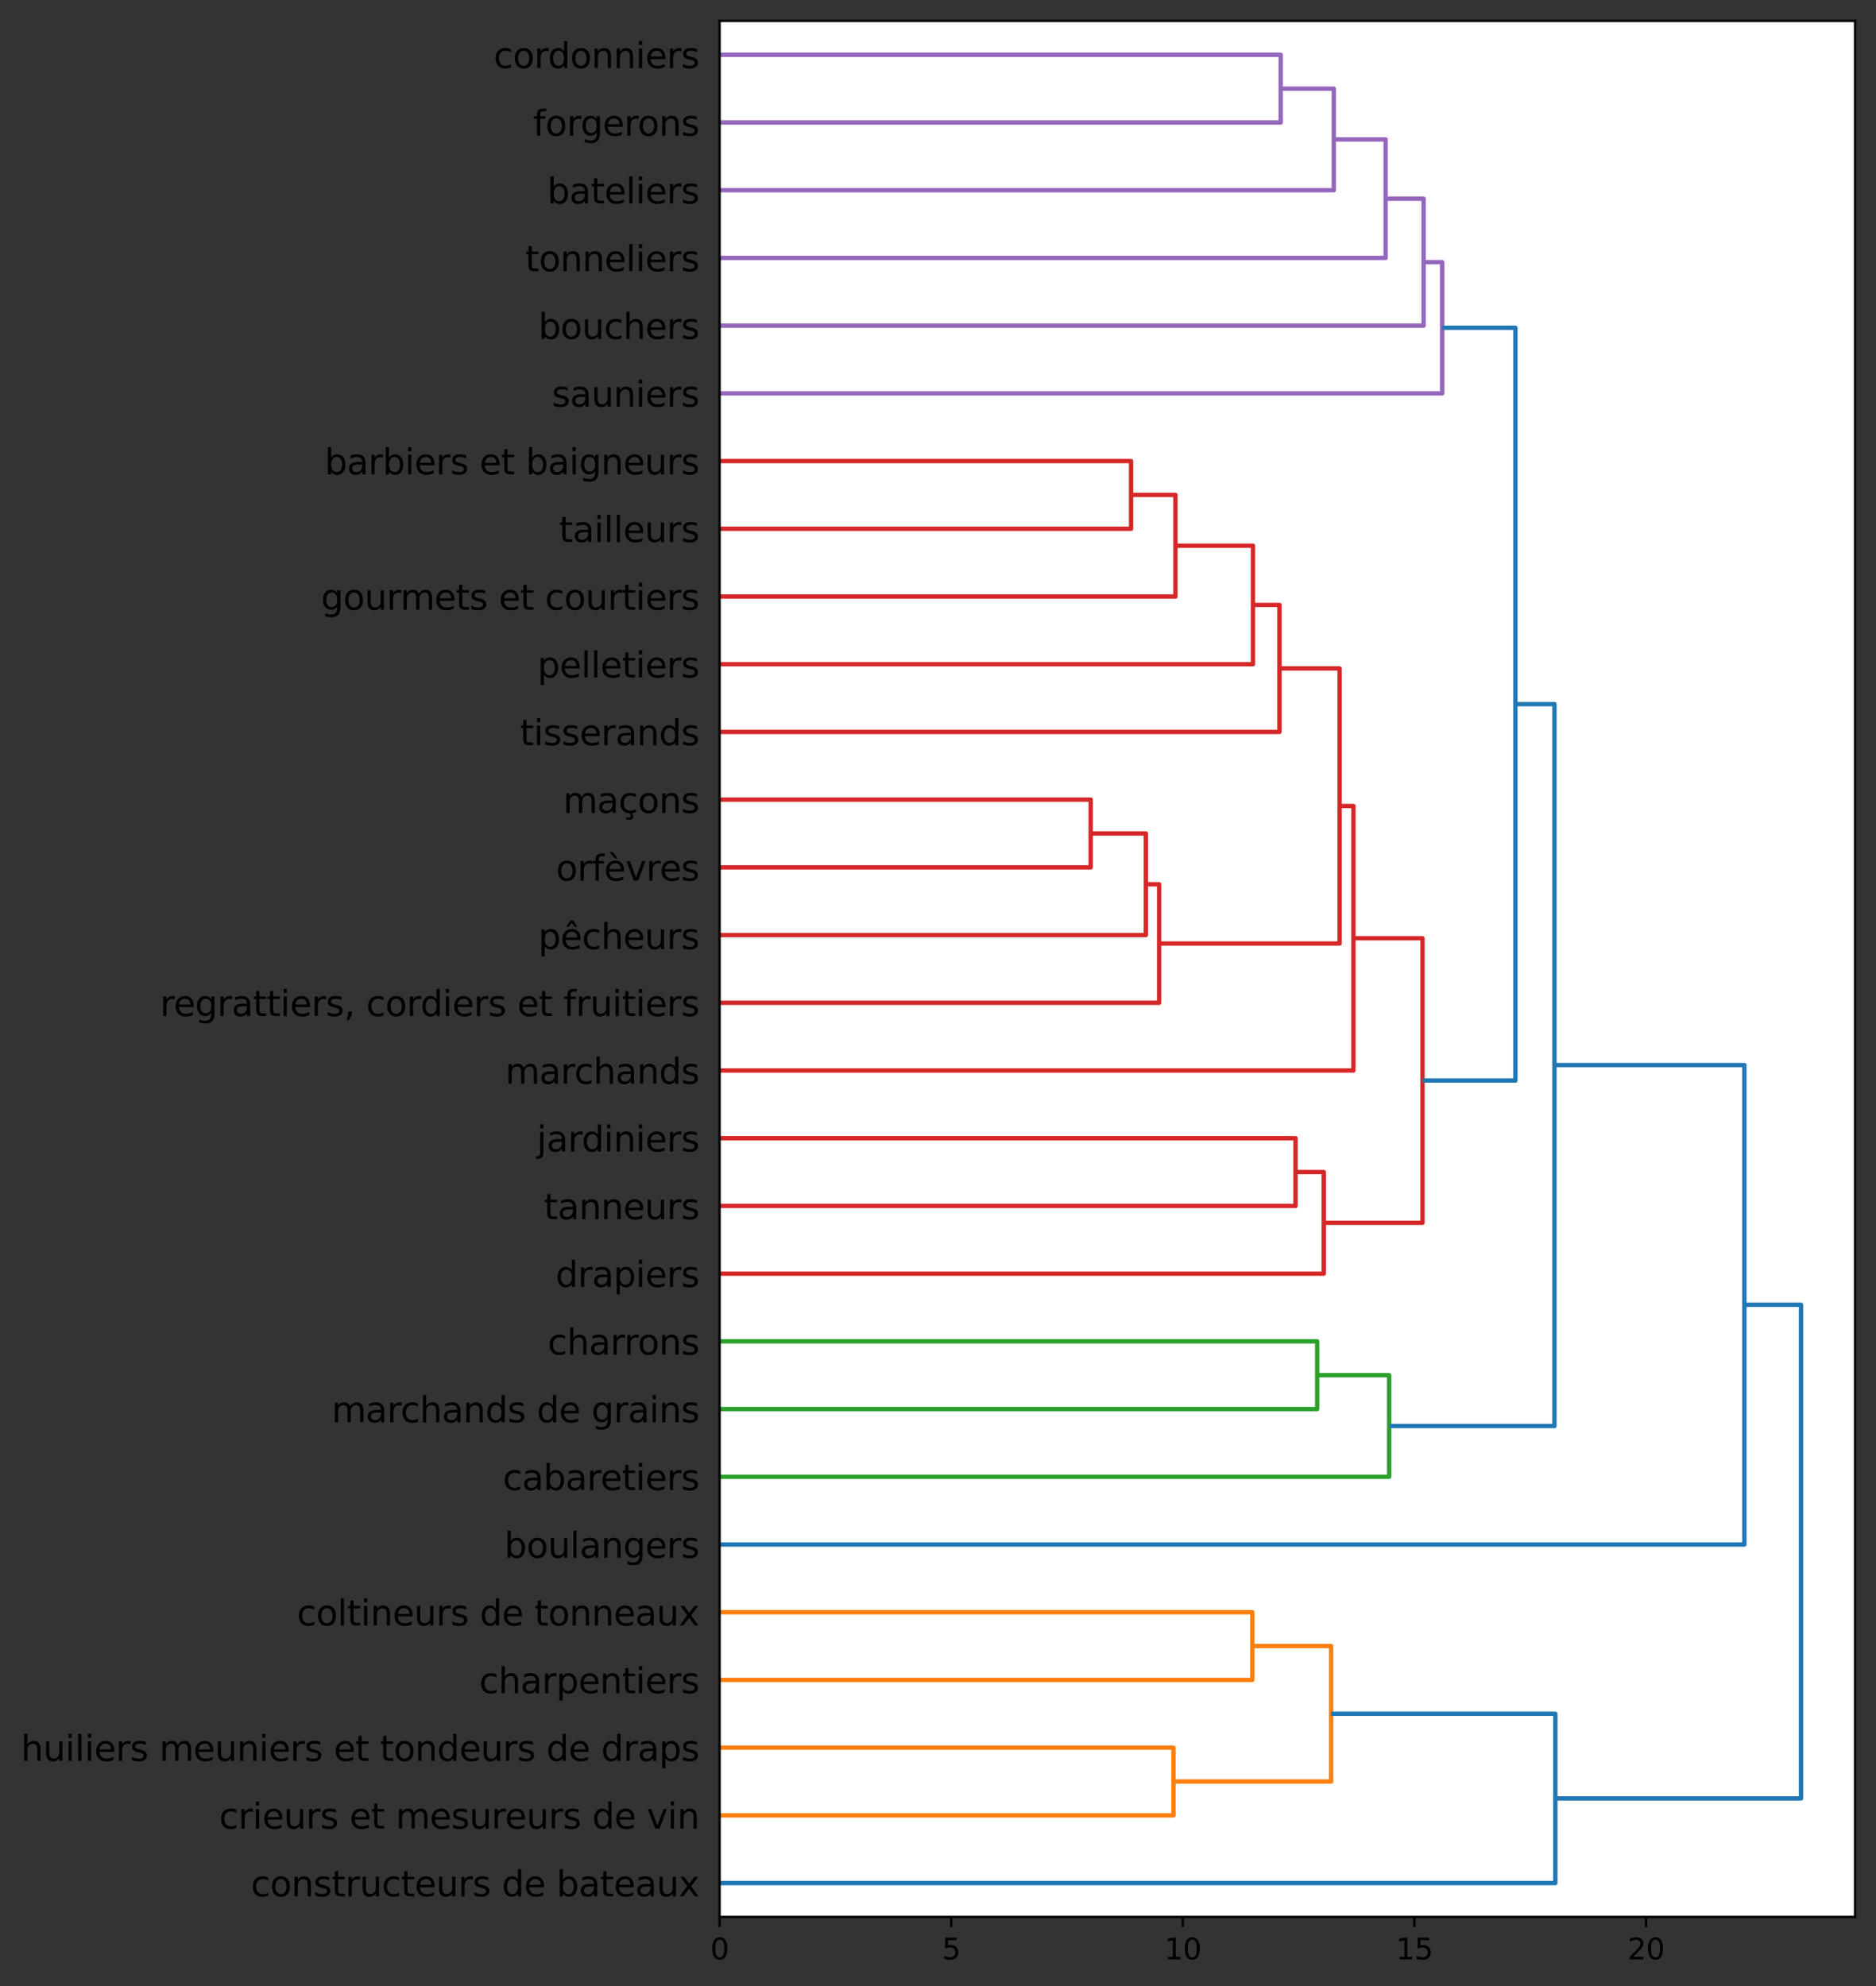 <?xml version="1.0" encoding="utf-8" standalone="no"?>
<!DOCTYPE svg PUBLIC "-//W3C//DTD SVG 1.1//EN"
  "http://www.w3.org/Graphics/SVG/1.1/DTD/svg11.dtd">
<svg height="683.398pt" version="1.1" viewBox="0 0 645.34 683.398" width="645.34pt" xmlns="http://www.w3.org/2000/svg" xmlns:xlink="http://www.w3.org/1999/xlink">
 <rect x="0" y="0" width="645.34" height="683.398" fill="#333333" stroke="none"/>
 <defs>
  <style type="text/css">*{stroke-linecap:butt;stroke-linejoin:round;}</style>
 </defs>
 <g id="figure_1">
  <g id="patch_1">
   <path d="M 0 683.398 
L 645.34 683.398 
L 645.34 0 
L 0 0 
z
" style="fill:none;"/>
  </g>
  <g id="axes_1">
   <g id="patch_2">
    <path d="M 247.54 659.52 
L 638.14 659.52 
L 638.14 7.2 
L 247.54 7.2 
z
" style="fill:#ffffff;"/>
   </g>
   <g id="matplotlib.axis_1">
    <g id="xtick_1">
     <g id="line2d_1">
      <defs>
       <path d="M 0 0 
L 0 3.5 
" id="mc394019a75" style="stroke:#000000;stroke-width:0.8;"/>
      </defs>
      <g>
       <use style="stroke:#000000;stroke-width:0.8;" x="247.54" xlink:href="#mc394019a75" y="659.52"/>
      </g>
     </g>
     <g id="text_1">
      <!-- 0 -->
      <g transform="translate(244.359 674.118)scale(0.1 -0.1)">
       <defs>
        <path d="M 2034 4250 
Q 1547 4250 1301 3770 
Q 1056 3291 1056 2328 
Q 1056 1369 1301 889 
Q 1547 409 2034 409 
Q 2525 409 2770 889 
Q 3016 1369 3016 2328 
Q 3016 3291 2770 3770 
Q 2525 4250 2034 4250 
z
M 2034 4750 
Q 2819 4750 3233 4129 
Q 3647 3509 3647 2328 
Q 3647 1150 3233 529 
Q 2819 -91 2034 -91 
Q 1250 -91 836 529 
Q 422 1150 422 2328 
Q 422 3509 836 4129 
Q 1250 4750 2034 4750 
z
" id="DejaVuSans-30" transform="scale(0.016)"/>
       </defs>
       <use xlink:href="#DejaVuSans-30"/>
      </g>
     </g>
    </g>
    <g id="xtick_2">
     <g id="line2d_2">
      <g>
       <use style="stroke:#000000;stroke-width:0.8;" x="327.214" xlink:href="#mc394019a75" y="659.52"/>
      </g>
     </g>
     <g id="text_2">
      <!-- 5 -->
      <g transform="translate(324.032 674.118)scale(0.1 -0.1)">
       <defs>
        <path d="M 691 4666 
L 3169 4666 
L 3169 4134 
L 1269 4134 
L 1269 2991 
Q 1406 3038 1543 3061 
Q 1681 3084 1819 3084 
Q 2600 3084 3056 2656 
Q 3513 2228 3513 1497 
Q 3513 744 3044 326 
Q 2575 -91 1722 -91 
Q 1428 -91 1123 -41 
Q 819 9 494 109 
L 494 744 
Q 775 591 1075 516 
Q 1375 441 1709 441 
Q 2250 441 2565 725 
Q 2881 1009 2881 1497 
Q 2881 1984 2565 2268 
Q 2250 2553 1709 2553 
Q 1456 2553 1204 2497 
Q 953 2441 691 2322 
L 691 4666 
z
" id="DejaVuSans-35" transform="scale(0.016)"/>
       </defs>
       <use xlink:href="#DejaVuSans-35"/>
      </g>
     </g>
    </g>
    <g id="xtick_3">
     <g id="line2d_3">
      <g>
       <use style="stroke:#000000;stroke-width:0.8;" x="406.887" xlink:href="#mc394019a75" y="659.52"/>
      </g>
     </g>
     <g id="text_3">
      <!-- 10 -->
      <g transform="translate(400.525 674.118)scale(0.1 -0.1)">
       <defs>
        <path d="M 794 531 
L 1825 531 
L 1825 4091 
L 703 3866 
L 703 4441 
L 1819 4666 
L 2450 4666 
L 2450 531 
L 3481 531 
L 3481 0 
L 794 0 
L 794 531 
z
" id="DejaVuSans-31" transform="scale(0.016)"/>
       </defs>
       <use xlink:href="#DejaVuSans-31"/>
       <use x="63.623" xlink:href="#DejaVuSans-30"/>
      </g>
     </g>
    </g>
    <g id="xtick_4">
     <g id="line2d_4">
      <g>
       <use style="stroke:#000000;stroke-width:0.8;" x="486.561" xlink:href="#mc394019a75" y="659.52"/>
      </g>
     </g>
     <g id="text_4">
      <!-- 15 -->
      <g transform="translate(480.198 674.118)scale(0.1 -0.1)">
       <use xlink:href="#DejaVuSans-31"/>
       <use x="63.623" xlink:href="#DejaVuSans-35"/>
      </g>
     </g>
    </g>
    <g id="xtick_5">
     <g id="line2d_5">
      <g>
       <use style="stroke:#000000;stroke-width:0.8;" x="566.234" xlink:href="#mc394019a75" y="659.52"/>
      </g>
     </g>
     <g id="text_5">
      <!-- 20 -->
      <g transform="translate(559.872 674.118)scale(0.1 -0.1)">
       <defs>
        <path d="M 1228 531 
L 3431 531 
L 3431 0 
L 469 0 
L 469 531 
Q 828 903 1448 1529 
Q 2069 2156 2228 2338 
Q 2531 2678 2651 2914 
Q 2772 3150 2772 3378 
Q 2772 3750 2511 3984 
Q 2250 4219 1831 4219 
Q 1534 4219 1204 4116 
Q 875 4013 500 3803 
L 500 4441 
Q 881 4594 1212 4672 
Q 1544 4750 1819 4750 
Q 2544 4750 2975 4387 
Q 3406 4025 3406 3419 
Q 3406 3131 3298 2873 
Q 3191 2616 2906 2266 
Q 2828 2175 2409 1742 
Q 1991 1309 1228 531 
z
" id="DejaVuSans-32" transform="scale(0.016)"/>
       </defs>
       <use xlink:href="#DejaVuSans-32"/>
       <use x="63.623" xlink:href="#DejaVuSans-30"/>
      </g>
     </g>
    </g>
   </g>
   <g id="matplotlib.axis_2">
    <g id="ytick_1">
     <g id="text_6">
      <!-- constructeurs de bateaux -->
      <g transform="translate(86.274 652.43)scale(0.12 -0.12)">
       <defs>
        <path d="M 3122 3366 
L 3122 2828 
Q 2878 2963 2633 3030 
Q 2388 3097 2138 3097 
Q 1578 3097 1268 2742 
Q 959 2388 959 1747 
Q 959 1106 1268 751 
Q 1578 397 2138 397 
Q 2388 397 2633 464 
Q 2878 531 3122 666 
L 3122 134 
Q 2881 22 2623 -34 
Q 2366 -91 2075 -91 
Q 1284 -91 818 406 
Q 353 903 353 1747 
Q 353 2603 823 3093 
Q 1294 3584 2113 3584 
Q 2378 3584 2631 3529 
Q 2884 3475 3122 3366 
z
" id="DejaVuSans-63" transform="scale(0.016)"/>
        <path d="M 1959 3097 
Q 1497 3097 1228 2736 
Q 959 2375 959 1747 
Q 959 1119 1226 758 
Q 1494 397 1959 397 
Q 2419 397 2687 759 
Q 2956 1122 2956 1747 
Q 2956 2369 2687 2733 
Q 2419 3097 1959 3097 
z
M 1959 3584 
Q 2709 3584 3137 3096 
Q 3566 2609 3566 1747 
Q 3566 888 3137 398 
Q 2709 -91 1959 -91 
Q 1206 -91 779 398 
Q 353 888 353 1747 
Q 353 2609 779 3096 
Q 1206 3584 1959 3584 
z
" id="DejaVuSans-6f" transform="scale(0.016)"/>
        <path d="M 3513 2113 
L 3513 0 
L 2938 0 
L 2938 2094 
Q 2938 2591 2744 2837 
Q 2550 3084 2163 3084 
Q 1697 3084 1428 2787 
Q 1159 2491 1159 1978 
L 1159 0 
L 581 0 
L 581 3500 
L 1159 3500 
L 1159 2956 
Q 1366 3272 1645 3428 
Q 1925 3584 2291 3584 
Q 2894 3584 3203 3211 
Q 3513 2838 3513 2113 
z
" id="DejaVuSans-6e" transform="scale(0.016)"/>
        <path d="M 2834 3397 
L 2834 2853 
Q 2591 2978 2328 3040 
Q 2066 3103 1784 3103 
Q 1356 3103 1142 2972 
Q 928 2841 928 2578 
Q 928 2378 1081 2264 
Q 1234 2150 1697 2047 
L 1894 2003 
Q 2506 1872 2764 1633 
Q 3022 1394 3022 966 
Q 3022 478 2636 193 
Q 2250 -91 1575 -91 
Q 1294 -91 989 -36 
Q 684 19 347 128 
L 347 722 
Q 666 556 975 473 
Q 1284 391 1588 391 
Q 1994 391 2212 530 
Q 2431 669 2431 922 
Q 2431 1156 2273 1281 
Q 2116 1406 1581 1522 
L 1381 1569 
Q 847 1681 609 1914 
Q 372 2147 372 2553 
Q 372 3047 722 3315 
Q 1072 3584 1716 3584 
Q 2034 3584 2315 3537 
Q 2597 3491 2834 3397 
z
" id="DejaVuSans-73" transform="scale(0.016)"/>
        <path d="M 1172 4494 
L 1172 3500 
L 2356 3500 
L 2356 3053 
L 1172 3053 
L 1172 1153 
Q 1172 725 1289 603 
Q 1406 481 1766 481 
L 2356 481 
L 2356 0 
L 1766 0 
Q 1100 0 847 248 
Q 594 497 594 1153 
L 594 3053 
L 172 3053 
L 172 3500 
L 594 3500 
L 594 4494 
L 1172 4494 
z
" id="DejaVuSans-74" transform="scale(0.016)"/>
        <path d="M 2631 2963 
Q 2534 3019 2420 3045 
Q 2306 3072 2169 3072 
Q 1681 3072 1420 2755 
Q 1159 2438 1159 1844 
L 1159 0 
L 581 0 
L 581 3500 
L 1159 3500 
L 1159 2956 
Q 1341 3275 1631 3429 
Q 1922 3584 2338 3584 
Q 2397 3584 2469 3576 
Q 2541 3569 2628 3553 
L 2631 2963 
z
" id="DejaVuSans-72" transform="scale(0.016)"/>
        <path d="M 544 1381 
L 544 3500 
L 1119 3500 
L 1119 1403 
Q 1119 906 1312 657 
Q 1506 409 1894 409 
Q 2359 409 2629 706 
Q 2900 1003 2900 1516 
L 2900 3500 
L 3475 3500 
L 3475 0 
L 2900 0 
L 2900 538 
Q 2691 219 2414 64 
Q 2138 -91 1772 -91 
Q 1169 -91 856 284 
Q 544 659 544 1381 
z
M 1991 3584 
L 1991 3584 
z
" id="DejaVuSans-75" transform="scale(0.016)"/>
        <path d="M 3597 1894 
L 3597 1613 
L 953 1613 
Q 991 1019 1311 708 
Q 1631 397 2203 397 
Q 2534 397 2845 478 
Q 3156 559 3463 722 
L 3463 178 
Q 3153 47 2828 -22 
Q 2503 -91 2169 -91 
Q 1331 -91 842 396 
Q 353 884 353 1716 
Q 353 2575 817 3079 
Q 1281 3584 2069 3584 
Q 2775 3584 3186 3129 
Q 3597 2675 3597 1894 
z
M 3022 2063 
Q 3016 2534 2758 2815 
Q 2500 3097 2075 3097 
Q 1594 3097 1305 2825 
Q 1016 2553 972 2059 
L 3022 2063 
z
" id="DejaVuSans-65" transform="scale(0.016)"/>
        <path id="DejaVuSans-20" transform="scale(0.016)"/>
        <path d="M 2906 2969 
L 2906 4863 
L 3481 4863 
L 3481 0 
L 2906 0 
L 2906 525 
Q 2725 213 2448 61 
Q 2172 -91 1784 -91 
Q 1150 -91 751 415 
Q 353 922 353 1747 
Q 353 2572 751 3078 
Q 1150 3584 1784 3584 
Q 2172 3584 2448 3432 
Q 2725 3281 2906 2969 
z
M 947 1747 
Q 947 1113 1208 752 
Q 1469 391 1925 391 
Q 2381 391 2643 752 
Q 2906 1113 2906 1747 
Q 2906 2381 2643 2742 
Q 2381 3103 1925 3103 
Q 1469 3103 1208 2742 
Q 947 2381 947 1747 
z
" id="DejaVuSans-64" transform="scale(0.016)"/>
        <path d="M 3116 1747 
Q 3116 2381 2855 2742 
Q 2594 3103 2138 3103 
Q 1681 3103 1420 2742 
Q 1159 2381 1159 1747 
Q 1159 1113 1420 752 
Q 1681 391 2138 391 
Q 2594 391 2855 752 
Q 3116 1113 3116 1747 
z
M 1159 2969 
Q 1341 3281 1617 3432 
Q 1894 3584 2278 3584 
Q 2916 3584 3314 3078 
Q 3713 2572 3713 1747 
Q 3713 922 3314 415 
Q 2916 -91 2278 -91 
Q 1894 -91 1617 61 
Q 1341 213 1159 525 
L 1159 0 
L 581 0 
L 581 4863 
L 1159 4863 
L 1159 2969 
z
" id="DejaVuSans-62" transform="scale(0.016)"/>
        <path d="M 2194 1759 
Q 1497 1759 1228 1600 
Q 959 1441 959 1056 
Q 959 750 1161 570 
Q 1363 391 1709 391 
Q 2188 391 2477 730 
Q 2766 1069 2766 1631 
L 2766 1759 
L 2194 1759 
z
M 3341 1997 
L 3341 0 
L 2766 0 
L 2766 531 
Q 2569 213 2275 61 
Q 1981 -91 1556 -91 
Q 1019 -91 701 211 
Q 384 513 384 1019 
Q 384 1609 779 1909 
Q 1175 2209 1959 2209 
L 2766 2209 
L 2766 2266 
Q 2766 2663 2505 2880 
Q 2244 3097 1772 3097 
Q 1472 3097 1187 3025 
Q 903 2953 641 2809 
L 641 3341 
Q 956 3463 1253 3523 
Q 1550 3584 1831 3584 
Q 2591 3584 2966 3190 
Q 3341 2797 3341 1997 
z
" id="DejaVuSans-61" transform="scale(0.016)"/>
        <path d="M 3513 3500 
L 2247 1797 
L 3578 0 
L 2900 0 
L 1881 1375 
L 863 0 
L 184 0 
L 1544 1831 
L 300 3500 
L 978 3500 
L 1906 2253 
L 2834 3500 
L 3513 3500 
z
" id="DejaVuSans-78" transform="scale(0.016)"/>
       </defs>
       <use xlink:href="#DejaVuSans-63"/>
       <use x="54.98" xlink:href="#DejaVuSans-6f"/>
       <use x="116.162" xlink:href="#DejaVuSans-6e"/>
       <use x="179.541" xlink:href="#DejaVuSans-73"/>
       <use x="231.641" xlink:href="#DejaVuSans-74"/>
       <use x="270.85" xlink:href="#DejaVuSans-72"/>
       <use x="311.963" xlink:href="#DejaVuSans-75"/>
       <use x="375.342" xlink:href="#DejaVuSans-63"/>
       <use x="430.322" xlink:href="#DejaVuSans-74"/>
       <use x="469.531" xlink:href="#DejaVuSans-65"/>
       <use x="531.055" xlink:href="#DejaVuSans-75"/>
       <use x="594.434" xlink:href="#DejaVuSans-72"/>
       <use x="635.547" xlink:href="#DejaVuSans-73"/>
       <use x="687.646" xlink:href="#DejaVuSans-20"/>
       <use x="719.434" xlink:href="#DejaVuSans-64"/>
       <use x="782.91" xlink:href="#DejaVuSans-65"/>
       <use x="844.434" xlink:href="#DejaVuSans-20"/>
       <use x="876.221" xlink:href="#DejaVuSans-62"/>
       <use x="939.697" xlink:href="#DejaVuSans-61"/>
       <use x="1000.977" xlink:href="#DejaVuSans-74"/>
       <use x="1040.186" xlink:href="#DejaVuSans-65"/>
       <use x="1101.709" xlink:href="#DejaVuSans-61"/>
       <use x="1162.988" xlink:href="#DejaVuSans-75"/>
       <use x="1226.367" xlink:href="#DejaVuSans-78"/>
      </g>
     </g>
    </g>
    <g id="ytick_2">
     <g id="text_7">
      <!-- crieurs et mesureurs de vin -->
      <g transform="translate(75.351 629.133)scale(0.12 -0.12)">
       <defs>
        <path d="M 603 3500 
L 1178 3500 
L 1178 0 
L 603 0 
L 603 3500 
z
M 603 4863 
L 1178 4863 
L 1178 4134 
L 603 4134 
L 603 4863 
z
" id="DejaVuSans-69" transform="scale(0.016)"/>
        <path d="M 3328 2828 
Q 3544 3216 3844 3400 
Q 4144 3584 4550 3584 
Q 5097 3584 5394 3201 
Q 5691 2819 5691 2113 
L 5691 0 
L 5113 0 
L 5113 2094 
Q 5113 2597 4934 2840 
Q 4756 3084 4391 3084 
Q 3944 3084 3684 2787 
Q 3425 2491 3425 1978 
L 3425 0 
L 2847 0 
L 2847 2094 
Q 2847 2600 2669 2842 
Q 2491 3084 2119 3084 
Q 1678 3084 1418 2786 
Q 1159 2488 1159 1978 
L 1159 0 
L 581 0 
L 581 3500 
L 1159 3500 
L 1159 2956 
Q 1356 3278 1631 3431 
Q 1906 3584 2284 3584 
Q 2666 3584 2933 3390 
Q 3200 3197 3328 2828 
z
" id="DejaVuSans-6d" transform="scale(0.016)"/>
        <path d="M 191 3500 
L 800 3500 
L 1894 563 
L 2988 3500 
L 3597 3500 
L 2284 0 
L 1503 0 
L 191 3500 
z
" id="DejaVuSans-76" transform="scale(0.016)"/>
       </defs>
       <use xlink:href="#DejaVuSans-63"/>
       <use x="54.98" xlink:href="#DejaVuSans-72"/>
       <use x="96.094" xlink:href="#DejaVuSans-69"/>
       <use x="123.877" xlink:href="#DejaVuSans-65"/>
       <use x="185.4" xlink:href="#DejaVuSans-75"/>
       <use x="248.779" xlink:href="#DejaVuSans-72"/>
       <use x="289.893" xlink:href="#DejaVuSans-73"/>
       <use x="341.992" xlink:href="#DejaVuSans-20"/>
       <use x="373.779" xlink:href="#DejaVuSans-65"/>
       <use x="435.303" xlink:href="#DejaVuSans-74"/>
       <use x="474.512" xlink:href="#DejaVuSans-20"/>
       <use x="506.299" xlink:href="#DejaVuSans-6d"/>
       <use x="603.711" xlink:href="#DejaVuSans-65"/>
       <use x="665.234" xlink:href="#DejaVuSans-73"/>
       <use x="717.334" xlink:href="#DejaVuSans-75"/>
       <use x="780.713" xlink:href="#DejaVuSans-72"/>
       <use x="819.576" xlink:href="#DejaVuSans-65"/>
       <use x="881.1" xlink:href="#DejaVuSans-75"/>
       <use x="944.479" xlink:href="#DejaVuSans-72"/>
       <use x="985.592" xlink:href="#DejaVuSans-73"/>
       <use x="1037.691" xlink:href="#DejaVuSans-20"/>
       <use x="1069.479" xlink:href="#DejaVuSans-64"/>
       <use x="1132.955" xlink:href="#DejaVuSans-65"/>
       <use x="1194.479" xlink:href="#DejaVuSans-20"/>
       <use x="1226.266" xlink:href="#DejaVuSans-76"/>
       <use x="1285.445" xlink:href="#DejaVuSans-69"/>
       <use x="1313.229" xlink:href="#DejaVuSans-6e"/>
      </g>
     </g>
    </g>
    <g id="ytick_3">
     <g id="text_8">
      <!-- huiliers meuniers et tondeurs de draps -->
      <g transform="translate(7.2 605.836)scale(0.12 -0.12)">
       <defs>
        <path d="M 3513 2113 
L 3513 0 
L 2938 0 
L 2938 2094 
Q 2938 2591 2744 2837 
Q 2550 3084 2163 3084 
Q 1697 3084 1428 2787 
Q 1159 2491 1159 1978 
L 1159 0 
L 581 0 
L 581 4863 
L 1159 4863 
L 1159 2956 
Q 1366 3272 1645 3428 
Q 1925 3584 2291 3584 
Q 2894 3584 3203 3211 
Q 3513 2838 3513 2113 
z
" id="DejaVuSans-68" transform="scale(0.016)"/>
        <path d="M 603 4863 
L 1178 4863 
L 1178 0 
L 603 0 
L 603 4863 
z
" id="DejaVuSans-6c" transform="scale(0.016)"/>
        <path d="M 1159 525 
L 1159 -1331 
L 581 -1331 
L 581 3500 
L 1159 3500 
L 1159 2969 
Q 1341 3281 1617 3432 
Q 1894 3584 2278 3584 
Q 2916 3584 3314 3078 
Q 3713 2572 3713 1747 
Q 3713 922 3314 415 
Q 2916 -91 2278 -91 
Q 1894 -91 1617 61 
Q 1341 213 1159 525 
z
M 3116 1747 
Q 3116 2381 2855 2742 
Q 2594 3103 2138 3103 
Q 1681 3103 1420 2742 
Q 1159 2381 1159 1747 
Q 1159 1113 1420 752 
Q 1681 391 2138 391 
Q 2594 391 2855 752 
Q 3116 1113 3116 1747 
z
" id="DejaVuSans-70" transform="scale(0.016)"/>
       </defs>
       <use xlink:href="#DejaVuSans-68"/>
       <use x="63.379" xlink:href="#DejaVuSans-75"/>
       <use x="126.758" xlink:href="#DejaVuSans-69"/>
       <use x="154.541" xlink:href="#DejaVuSans-6c"/>
       <use x="182.324" xlink:href="#DejaVuSans-69"/>
       <use x="210.107" xlink:href="#DejaVuSans-65"/>
       <use x="271.631" xlink:href="#DejaVuSans-72"/>
       <use x="312.744" xlink:href="#DejaVuSans-73"/>
       <use x="364.844" xlink:href="#DejaVuSans-20"/>
       <use x="396.631" xlink:href="#DejaVuSans-6d"/>
       <use x="494.043" xlink:href="#DejaVuSans-65"/>
       <use x="555.566" xlink:href="#DejaVuSans-75"/>
       <use x="618.945" xlink:href="#DejaVuSans-6e"/>
       <use x="682.324" xlink:href="#DejaVuSans-69"/>
       <use x="710.107" xlink:href="#DejaVuSans-65"/>
       <use x="771.631" xlink:href="#DejaVuSans-72"/>
       <use x="812.744" xlink:href="#DejaVuSans-73"/>
       <use x="864.844" xlink:href="#DejaVuSans-20"/>
       <use x="896.631" xlink:href="#DejaVuSans-65"/>
       <use x="958.154" xlink:href="#DejaVuSans-74"/>
       <use x="997.363" xlink:href="#DejaVuSans-20"/>
       <use x="1029.15" xlink:href="#DejaVuSans-74"/>
       <use x="1068.359" xlink:href="#DejaVuSans-6f"/>
       <use x="1129.541" xlink:href="#DejaVuSans-6e"/>
       <use x="1192.92" xlink:href="#DejaVuSans-64"/>
       <use x="1256.396" xlink:href="#DejaVuSans-65"/>
       <use x="1317.92" xlink:href="#DejaVuSans-75"/>
       <use x="1381.299" xlink:href="#DejaVuSans-72"/>
       <use x="1422.412" xlink:href="#DejaVuSans-73"/>
       <use x="1474.512" xlink:href="#DejaVuSans-20"/>
       <use x="1506.299" xlink:href="#DejaVuSans-64"/>
       <use x="1569.775" xlink:href="#DejaVuSans-65"/>
       <use x="1631.299" xlink:href="#DejaVuSans-20"/>
       <use x="1663.086" xlink:href="#DejaVuSans-64"/>
       <use x="1726.562" xlink:href="#DejaVuSans-72"/>
       <use x="1767.676" xlink:href="#DejaVuSans-61"/>
       <use x="1828.955" xlink:href="#DejaVuSans-70"/>
       <use x="1892.432" xlink:href="#DejaVuSans-73"/>
      </g>
     </g>
    </g>
    <g id="ytick_4">
     <g id="text_9">
      <!-- charpentiers -->
      <g transform="translate(164.837 582.539)scale(0.12 -0.12)">
       <use xlink:href="#DejaVuSans-63"/>
       <use x="54.98" xlink:href="#DejaVuSans-68"/>
       <use x="118.359" xlink:href="#DejaVuSans-61"/>
       <use x="179.639" xlink:href="#DejaVuSans-72"/>
       <use x="220.752" xlink:href="#DejaVuSans-70"/>
       <use x="284.229" xlink:href="#DejaVuSans-65"/>
       <use x="345.752" xlink:href="#DejaVuSans-6e"/>
       <use x="409.131" xlink:href="#DejaVuSans-74"/>
       <use x="448.34" xlink:href="#DejaVuSans-69"/>
       <use x="476.123" xlink:href="#DejaVuSans-65"/>
       <use x="537.646" xlink:href="#DejaVuSans-72"/>
       <use x="578.76" xlink:href="#DejaVuSans-73"/>
      </g>
     </g>
    </g>
    <g id="ytick_5">
     <g id="text_10">
      <!-- coltineurs de tonneaux -->
      <g transform="translate(102.118 559.242)scale(0.12 -0.12)">
       <use xlink:href="#DejaVuSans-63"/>
       <use x="54.98" xlink:href="#DejaVuSans-6f"/>
       <use x="116.162" xlink:href="#DejaVuSans-6c"/>
       <use x="143.945" xlink:href="#DejaVuSans-74"/>
       <use x="183.154" xlink:href="#DejaVuSans-69"/>
       <use x="210.938" xlink:href="#DejaVuSans-6e"/>
       <use x="274.316" xlink:href="#DejaVuSans-65"/>
       <use x="335.84" xlink:href="#DejaVuSans-75"/>
       <use x="399.219" xlink:href="#DejaVuSans-72"/>
       <use x="440.332" xlink:href="#DejaVuSans-73"/>
       <use x="492.432" xlink:href="#DejaVuSans-20"/>
       <use x="524.219" xlink:href="#DejaVuSans-64"/>
       <use x="587.695" xlink:href="#DejaVuSans-65"/>
       <use x="649.219" xlink:href="#DejaVuSans-20"/>
       <use x="681.006" xlink:href="#DejaVuSans-74"/>
       <use x="720.215" xlink:href="#DejaVuSans-6f"/>
       <use x="781.396" xlink:href="#DejaVuSans-6e"/>
       <use x="844.775" xlink:href="#DejaVuSans-6e"/>
       <use x="908.154" xlink:href="#DejaVuSans-65"/>
       <use x="969.678" xlink:href="#DejaVuSans-61"/>
       <use x="1030.957" xlink:href="#DejaVuSans-75"/>
       <use x="1094.336" xlink:href="#DejaVuSans-78"/>
      </g>
     </g>
    </g>
    <g id="ytick_6">
     <g id="text_11">
      <!-- boulangers -->
      <g transform="translate(173.496 535.945)scale(0.12 -0.12)">
       <defs>
        <path d="M 2906 1791 
Q 2906 2416 2648 2759 
Q 2391 3103 1925 3103 
Q 1463 3103 1205 2759 
Q 947 2416 947 1791 
Q 947 1169 1205 825 
Q 1463 481 1925 481 
Q 2391 481 2648 825 
Q 2906 1169 2906 1791 
z
M 3481 434 
Q 3481 -459 3084 -895 
Q 2688 -1331 1869 -1331 
Q 1566 -1331 1297 -1286 
Q 1028 -1241 775 -1147 
L 775 -588 
Q 1028 -725 1275 -790 
Q 1522 -856 1778 -856 
Q 2344 -856 2625 -561 
Q 2906 -266 2906 331 
L 2906 616 
Q 2728 306 2450 153 
Q 2172 0 1784 0 
Q 1141 0 747 490 
Q 353 981 353 1791 
Q 353 2603 747 3093 
Q 1141 3584 1784 3584 
Q 2172 3584 2450 3431 
Q 2728 3278 2906 2969 
L 2906 3500 
L 3481 3500 
L 3481 434 
z
" id="DejaVuSans-67" transform="scale(0.016)"/>
       </defs>
       <use xlink:href="#DejaVuSans-62"/>
       <use x="63.477" xlink:href="#DejaVuSans-6f"/>
       <use x="124.658" xlink:href="#DejaVuSans-75"/>
       <use x="188.037" xlink:href="#DejaVuSans-6c"/>
       <use x="215.82" xlink:href="#DejaVuSans-61"/>
       <use x="277.1" xlink:href="#DejaVuSans-6e"/>
       <use x="340.479" xlink:href="#DejaVuSans-67"/>
       <use x="403.955" xlink:href="#DejaVuSans-65"/>
       <use x="465.479" xlink:href="#DejaVuSans-72"/>
       <use x="506.592" xlink:href="#DejaVuSans-73"/>
      </g>
     </g>
    </g>
    <g id="ytick_7">
     <g id="text_12">
      <!-- cabaretiers -->
      <g transform="translate(172.963 512.648)scale(0.12 -0.12)">
       <use xlink:href="#DejaVuSans-63"/>
       <use x="54.98" xlink:href="#DejaVuSans-61"/>
       <use x="116.26" xlink:href="#DejaVuSans-62"/>
       <use x="179.736" xlink:href="#DejaVuSans-61"/>
       <use x="241.016" xlink:href="#DejaVuSans-72"/>
       <use x="279.879" xlink:href="#DejaVuSans-65"/>
       <use x="341.402" xlink:href="#DejaVuSans-74"/>
       <use x="380.611" xlink:href="#DejaVuSans-69"/>
       <use x="408.395" xlink:href="#DejaVuSans-65"/>
       <use x="469.918" xlink:href="#DejaVuSans-72"/>
       <use x="511.031" xlink:href="#DejaVuSans-73"/>
      </g>
     </g>
    </g>
    <g id="ytick_8">
     <g id="text_13">
      <!-- marchands de grains -->
      <g transform="translate(114.079 489.35)scale(0.12 -0.12)">
       <use xlink:href="#DejaVuSans-6d"/>
       <use x="97.412" xlink:href="#DejaVuSans-61"/>
       <use x="158.691" xlink:href="#DejaVuSans-72"/>
       <use x="197.555" xlink:href="#DejaVuSans-63"/>
       <use x="252.535" xlink:href="#DejaVuSans-68"/>
       <use x="315.914" xlink:href="#DejaVuSans-61"/>
       <use x="377.193" xlink:href="#DejaVuSans-6e"/>
       <use x="440.572" xlink:href="#DejaVuSans-64"/>
       <use x="504.049" xlink:href="#DejaVuSans-73"/>
       <use x="556.148" xlink:href="#DejaVuSans-20"/>
       <use x="587.936" xlink:href="#DejaVuSans-64"/>
       <use x="651.412" xlink:href="#DejaVuSans-65"/>
       <use x="712.936" xlink:href="#DejaVuSans-20"/>
       <use x="744.723" xlink:href="#DejaVuSans-67"/>
       <use x="808.199" xlink:href="#DejaVuSans-72"/>
       <use x="849.312" xlink:href="#DejaVuSans-61"/>
       <use x="910.592" xlink:href="#DejaVuSans-69"/>
       <use x="938.375" xlink:href="#DejaVuSans-6e"/>
       <use x="1001.754" xlink:href="#DejaVuSans-73"/>
      </g>
     </g>
    </g>
    <g id="ytick_9">
     <g id="text_14">
      <!-- charrons -->
      <g transform="translate(188.398 466.053)scale(0.12 -0.12)">
       <use xlink:href="#DejaVuSans-63"/>
       <use x="54.98" xlink:href="#DejaVuSans-68"/>
       <use x="118.359" xlink:href="#DejaVuSans-61"/>
       <use x="179.639" xlink:href="#DejaVuSans-72"/>
       <use x="219.002" xlink:href="#DejaVuSans-72"/>
       <use x="257.865" xlink:href="#DejaVuSans-6f"/>
       <use x="319.047" xlink:href="#DejaVuSans-6e"/>
       <use x="382.426" xlink:href="#DejaVuSans-73"/>
      </g>
     </g>
    </g>
    <g id="ytick_10">
     <g id="text_15">
      <!-- drapiers -->
      <g transform="translate(191.115 442.756)scale(0.12 -0.12)">
       <use xlink:href="#DejaVuSans-64"/>
       <use x="63.477" xlink:href="#DejaVuSans-72"/>
       <use x="104.59" xlink:href="#DejaVuSans-61"/>
       <use x="165.869" xlink:href="#DejaVuSans-70"/>
       <use x="229.346" xlink:href="#DejaVuSans-69"/>
       <use x="257.129" xlink:href="#DejaVuSans-65"/>
       <use x="318.652" xlink:href="#DejaVuSans-72"/>
       <use x="359.766" xlink:href="#DejaVuSans-73"/>
      </g>
     </g>
    </g>
    <g id="ytick_11">
     <g id="text_16">
      <!-- tanneurs -->
      <g transform="translate(187.099 419.459)scale(0.12 -0.12)">
       <use xlink:href="#DejaVuSans-74"/>
       <use x="39.209" xlink:href="#DejaVuSans-61"/>
       <use x="100.488" xlink:href="#DejaVuSans-6e"/>
       <use x="163.867" xlink:href="#DejaVuSans-6e"/>
       <use x="227.246" xlink:href="#DejaVuSans-65"/>
       <use x="288.77" xlink:href="#DejaVuSans-75"/>
       <use x="352.148" xlink:href="#DejaVuSans-72"/>
       <use x="393.262" xlink:href="#DejaVuSans-73"/>
      </g>
     </g>
    </g>
    <g id="ytick_12">
     <g id="text_17">
      <!-- jardiniers -->
      <g transform="translate(184.671 396.162)scale(0.12 -0.12)">
       <defs>
        <path d="M 603 3500 
L 1178 3500 
L 1178 -63 
Q 1178 -731 923 -1031 
Q 669 -1331 103 -1331 
L -116 -1331 
L -116 -844 
L 38 -844 
Q 366 -844 484 -692 
Q 603 -541 603 -63 
L 603 3500 
z
M 603 4863 
L 1178 4863 
L 1178 4134 
L 603 4134 
L 603 4863 
z
" id="DejaVuSans-6a" transform="scale(0.016)"/>
       </defs>
       <use xlink:href="#DejaVuSans-6a"/>
       <use x="27.783" xlink:href="#DejaVuSans-61"/>
       <use x="89.062" xlink:href="#DejaVuSans-72"/>
       <use x="128.426" xlink:href="#DejaVuSans-64"/>
       <use x="191.902" xlink:href="#DejaVuSans-69"/>
       <use x="219.686" xlink:href="#DejaVuSans-6e"/>
       <use x="283.064" xlink:href="#DejaVuSans-69"/>
       <use x="310.848" xlink:href="#DejaVuSans-65"/>
       <use x="372.371" xlink:href="#DejaVuSans-72"/>
       <use x="413.484" xlink:href="#DejaVuSans-73"/>
      </g>
     </g>
    </g>
    <g id="ytick_13">
     <g id="text_18">
      <!-- marchands -->
      <g transform="translate(173.803 372.865)scale(0.12 -0.12)">
       <use xlink:href="#DejaVuSans-6d"/>
       <use x="97.412" xlink:href="#DejaVuSans-61"/>
       <use x="158.691" xlink:href="#DejaVuSans-72"/>
       <use x="197.555" xlink:href="#DejaVuSans-63"/>
       <use x="252.535" xlink:href="#DejaVuSans-68"/>
       <use x="315.914" xlink:href="#DejaVuSans-61"/>
       <use x="377.193" xlink:href="#DejaVuSans-6e"/>
       <use x="440.572" xlink:href="#DejaVuSans-64"/>
       <use x="504.049" xlink:href="#DejaVuSans-73"/>
      </g>
     </g>
    </g>
    <g id="ytick_14">
     <g id="text_19">
      <!-- regrattiers, cordiers et fruitiers -->
      <g transform="translate(55.048 349.568)scale(0.12 -0.12)">
       <defs>
        <path d="M 750 794 
L 1409 794 
L 1409 256 
L 897 -744 
L 494 -744 
L 750 256 
L 750 794 
z
" id="DejaVuSans-2c" transform="scale(0.016)"/>
        <path d="M 2375 4863 
L 2375 4384 
L 1825 4384 
Q 1516 4384 1395 4259 
Q 1275 4134 1275 3809 
L 1275 3500 
L 2222 3500 
L 2222 3053 
L 1275 3053 
L 1275 0 
L 697 0 
L 697 3053 
L 147 3053 
L 147 3500 
L 697 3500 
L 697 3744 
Q 697 4328 969 4595 
Q 1241 4863 1831 4863 
L 2375 4863 
z
" id="DejaVuSans-66" transform="scale(0.016)"/>
       </defs>
       <use xlink:href="#DejaVuSans-72"/>
       <use x="38.863" xlink:href="#DejaVuSans-65"/>
       <use x="100.387" xlink:href="#DejaVuSans-67"/>
       <use x="163.863" xlink:href="#DejaVuSans-72"/>
       <use x="204.977" xlink:href="#DejaVuSans-61"/>
       <use x="266.256" xlink:href="#DejaVuSans-74"/>
       <use x="305.465" xlink:href="#DejaVuSans-74"/>
       <use x="344.674" xlink:href="#DejaVuSans-69"/>
       <use x="372.457" xlink:href="#DejaVuSans-65"/>
       <use x="433.98" xlink:href="#DejaVuSans-72"/>
       <use x="475.094" xlink:href="#DejaVuSans-73"/>
       <use x="527.193" xlink:href="#DejaVuSans-2c"/>
       <use x="558.98" xlink:href="#DejaVuSans-20"/>
       <use x="590.768" xlink:href="#DejaVuSans-63"/>
       <use x="645.748" xlink:href="#DejaVuSans-6f"/>
       <use x="706.93" xlink:href="#DejaVuSans-72"/>
       <use x="746.293" xlink:href="#DejaVuSans-64"/>
       <use x="809.77" xlink:href="#DejaVuSans-69"/>
       <use x="837.553" xlink:href="#DejaVuSans-65"/>
       <use x="899.076" xlink:href="#DejaVuSans-72"/>
       <use x="940.189" xlink:href="#DejaVuSans-73"/>
       <use x="992.289" xlink:href="#DejaVuSans-20"/>
       <use x="1024.076" xlink:href="#DejaVuSans-65"/>
       <use x="1085.6" xlink:href="#DejaVuSans-74"/>
       <use x="1124.809" xlink:href="#DejaVuSans-20"/>
       <use x="1156.596" xlink:href="#DejaVuSans-66"/>
       <use x="1191.801" xlink:href="#DejaVuSans-72"/>
       <use x="1232.914" xlink:href="#DejaVuSans-75"/>
       <use x="1296.293" xlink:href="#DejaVuSans-69"/>
       <use x="1324.076" xlink:href="#DejaVuSans-74"/>
       <use x="1363.285" xlink:href="#DejaVuSans-69"/>
       <use x="1391.068" xlink:href="#DejaVuSans-65"/>
       <use x="1452.592" xlink:href="#DejaVuSans-72"/>
       <use x="1493.705" xlink:href="#DejaVuSans-73"/>
      </g>
     </g>
    </g>
    <g id="ytick_15">
     <g id="text_20">
      <!-- pêcheurs -->
      <g transform="translate(185.162 326.51)scale(0.12 -0.12)">
       <defs>
        <path d="M 3597 1894 
L 3597 1613 
L 953 1613 
Q 991 1019 1311 708 
Q 1631 397 2203 397 
Q 2534 397 2845 478 
Q 3156 559 3463 722 
L 3463 178 
Q 3153 47 2828 -22 
Q 2503 -91 2169 -91 
Q 1331 -91 842 396 
Q 353 884 353 1716 
Q 353 2575 817 3079 
Q 1281 3584 2069 3584 
Q 2775 3584 3186 3129 
Q 3597 2675 3597 1894 
z
M 3022 2063 
Q 3016 2534 2758 2815 
Q 2500 3097 2075 3097 
Q 1594 3097 1305 2825 
Q 1016 2553 972 2059 
L 3022 2063 
z
M 1803 5119 
L 2266 5119 
L 3031 3944 
L 2597 3944 
L 2034 4709 
L 1472 3944 
L 1038 3944 
L 1803 5119 
z
" id="DejaVuSans-ea" transform="scale(0.016)"/>
       </defs>
       <use xlink:href="#DejaVuSans-70"/>
       <use x="63.477" xlink:href="#DejaVuSans-ea"/>
       <use x="125" xlink:href="#DejaVuSans-63"/>
       <use x="179.98" xlink:href="#DejaVuSans-68"/>
       <use x="243.359" xlink:href="#DejaVuSans-65"/>
       <use x="304.883" xlink:href="#DejaVuSans-75"/>
       <use x="368.262" xlink:href="#DejaVuSans-72"/>
       <use x="409.375" xlink:href="#DejaVuSans-73"/>
      </g>
     </g>
    </g>
    <g id="ytick_16">
     <g id="text_21">
      <!-- orfèvres -->
      <g transform="translate(191.256 302.973)scale(0.12 -0.12)">
       <defs>
        <path d="M 3597 1894 
L 3597 1613 
L 953 1613 
Q 991 1019 1311 708 
Q 1631 397 2203 397 
Q 2534 397 2845 478 
Q 3156 559 3463 722 
L 3463 178 
Q 3153 47 2828 -22 
Q 2503 -91 2169 -91 
Q 1331 -91 842 396 
Q 353 884 353 1716 
Q 353 2575 817 3079 
Q 1281 3584 2069 3584 
Q 2775 3584 3186 3129 
Q 3597 2675 3597 1894 
z
M 3022 2063 
Q 3016 2534 2758 2815 
Q 2500 3097 2075 3097 
Q 1594 3097 1305 2825 
Q 1016 2553 972 2059 
L 3022 2063 
z
M 1581 5119 
L 2463 3950 
L 1984 3950 
L 966 5119 
L 1581 5119 
z
" id="DejaVuSans-e8" transform="scale(0.016)"/>
       </defs>
       <use xlink:href="#DejaVuSans-6f"/>
       <use x="61.182" xlink:href="#DejaVuSans-72"/>
       <use x="102.295" xlink:href="#DejaVuSans-66"/>
       <use x="137.5" xlink:href="#DejaVuSans-e8"/>
       <use x="199.023" xlink:href="#DejaVuSans-76"/>
       <use x="258.203" xlink:href="#DejaVuSans-72"/>
       <use x="297.066" xlink:href="#DejaVuSans-65"/>
       <use x="358.59" xlink:href="#DejaVuSans-73"/>
      </g>
     </g>
    </g>
    <g id="ytick_17">
     <g id="text_22">
      <!-- maçons -->
      <g transform="translate(193.701 279.676)scale(0.12 -0.12)">
       <defs>
        <path d="M 3122 3366 
L 3122 2828 
Q 2878 2963 2633 3030 
Q 2388 3097 2138 3097 
Q 1578 3097 1268 2742 
Q 959 2388 959 1747 
Q 959 1106 1268 751 
Q 1578 397 2138 397 
Q 2388 397 2633 464 
Q 2878 531 3122 666 
L 3122 134 
Q 2881 22 2623 -34 
Q 2366 -91 2075 -91 
Q 1284 -91 818 406 
Q 353 903 353 1747 
Q 353 2603 823 3093 
Q 1294 3584 2113 3584 
Q 2378 3584 2631 3529 
Q 2884 3475 3122 3366 
z
M 2309 0 
Q 2481 -194 2565 -358 
Q 2650 -522 2650 -672 
Q 2650 -950 2462 -1092 
Q 2275 -1234 1906 -1234 
Q 1763 -1234 1627 -1215 
Q 1491 -1197 1356 -1159 
L 1356 -750 
Q 1463 -803 1578 -826 
Q 1694 -850 1841 -850 
Q 2025 -850 2119 -775 
Q 2213 -700 2213 -556 
Q 2213 -463 2145 -327 
Q 2078 -191 1938 0 
L 2309 0 
z
" id="DejaVuSans-e7" transform="scale(0.016)"/>
       </defs>
       <use xlink:href="#DejaVuSans-6d"/>
       <use x="97.412" xlink:href="#DejaVuSans-61"/>
       <use x="158.691" xlink:href="#DejaVuSans-e7"/>
       <use x="213.672" xlink:href="#DejaVuSans-6f"/>
       <use x="274.854" xlink:href="#DejaVuSans-6e"/>
       <use x="338.232" xlink:href="#DejaVuSans-73"/>
      </g>
     </g>
    </g>
    <g id="ytick_18">
     <g id="text_23">
      <!-- tisserands -->
      <g transform="translate(178.854 256.379)scale(0.12 -0.12)">
       <use xlink:href="#DejaVuSans-74"/>
       <use x="39.209" xlink:href="#DejaVuSans-69"/>
       <use x="66.992" xlink:href="#DejaVuSans-73"/>
       <use x="119.092" xlink:href="#DejaVuSans-73"/>
       <use x="171.191" xlink:href="#DejaVuSans-65"/>
       <use x="232.715" xlink:href="#DejaVuSans-72"/>
       <use x="273.828" xlink:href="#DejaVuSans-61"/>
       <use x="335.107" xlink:href="#DejaVuSans-6e"/>
       <use x="398.486" xlink:href="#DejaVuSans-64"/>
       <use x="461.963" xlink:href="#DejaVuSans-73"/>
      </g>
     </g>
    </g>
    <g id="ytick_19">
     <g id="text_24">
      <!-- pelletiers -->
      <g transform="translate(184.881 233.082)scale(0.12 -0.12)">
       <use xlink:href="#DejaVuSans-70"/>
       <use x="63.477" xlink:href="#DejaVuSans-65"/>
       <use x="125" xlink:href="#DejaVuSans-6c"/>
       <use x="152.783" xlink:href="#DejaVuSans-6c"/>
       <use x="180.566" xlink:href="#DejaVuSans-65"/>
       <use x="242.09" xlink:href="#DejaVuSans-74"/>
       <use x="281.299" xlink:href="#DejaVuSans-69"/>
       <use x="309.082" xlink:href="#DejaVuSans-65"/>
       <use x="370.605" xlink:href="#DejaVuSans-72"/>
       <use x="411.719" xlink:href="#DejaVuSans-73"/>
      </g>
     </g>
    </g>
    <g id="ytick_20">
     <g id="text_25">
      <!-- gourmets et courtiers -->
      <g transform="translate(110.422 209.785)scale(0.12 -0.12)">
       <use xlink:href="#DejaVuSans-67"/>
       <use x="63.477" xlink:href="#DejaVuSans-6f"/>
       <use x="124.658" xlink:href="#DejaVuSans-75"/>
       <use x="188.037" xlink:href="#DejaVuSans-72"/>
       <use x="227.4" xlink:href="#DejaVuSans-6d"/>
       <use x="324.812" xlink:href="#DejaVuSans-65"/>
       <use x="386.336" xlink:href="#DejaVuSans-74"/>
       <use x="425.545" xlink:href="#DejaVuSans-73"/>
       <use x="477.645" xlink:href="#DejaVuSans-20"/>
       <use x="509.432" xlink:href="#DejaVuSans-65"/>
       <use x="570.955" xlink:href="#DejaVuSans-74"/>
       <use x="610.164" xlink:href="#DejaVuSans-20"/>
       <use x="641.951" xlink:href="#DejaVuSans-63"/>
       <use x="696.932" xlink:href="#DejaVuSans-6f"/>
       <use x="758.113" xlink:href="#DejaVuSans-75"/>
       <use x="821.492" xlink:href="#DejaVuSans-72"/>
       <use x="862.605" xlink:href="#DejaVuSans-74"/>
       <use x="901.814" xlink:href="#DejaVuSans-69"/>
       <use x="929.598" xlink:href="#DejaVuSans-65"/>
       <use x="991.121" xlink:href="#DejaVuSans-72"/>
       <use x="1032.234" xlink:href="#DejaVuSans-73"/>
      </g>
     </g>
    </g>
    <g id="ytick_21">
     <g id="text_26">
      <!-- tailleurs -->
      <g transform="translate(192.308 186.488)scale(0.12 -0.12)">
       <use xlink:href="#DejaVuSans-74"/>
       <use x="39.209" xlink:href="#DejaVuSans-61"/>
       <use x="100.488" xlink:href="#DejaVuSans-69"/>
       <use x="128.271" xlink:href="#DejaVuSans-6c"/>
       <use x="156.055" xlink:href="#DejaVuSans-6c"/>
       <use x="183.838" xlink:href="#DejaVuSans-65"/>
       <use x="245.361" xlink:href="#DejaVuSans-75"/>
       <use x="308.74" xlink:href="#DejaVuSans-72"/>
       <use x="349.854" xlink:href="#DejaVuSans-73"/>
      </g>
     </g>
    </g>
    <g id="ytick_22">
     <g id="text_27">
      <!-- barbiers et baigneurs -->
      <g transform="translate(111.698 163.19)scale(0.12 -0.12)">
       <use xlink:href="#DejaVuSans-62"/>
       <use x="63.477" xlink:href="#DejaVuSans-61"/>
       <use x="124.756" xlink:href="#DejaVuSans-72"/>
       <use x="165.869" xlink:href="#DejaVuSans-62"/>
       <use x="229.346" xlink:href="#DejaVuSans-69"/>
       <use x="257.129" xlink:href="#DejaVuSans-65"/>
       <use x="318.652" xlink:href="#DejaVuSans-72"/>
       <use x="359.766" xlink:href="#DejaVuSans-73"/>
       <use x="411.865" xlink:href="#DejaVuSans-20"/>
       <use x="443.652" xlink:href="#DejaVuSans-65"/>
       <use x="505.176" xlink:href="#DejaVuSans-74"/>
       <use x="544.385" xlink:href="#DejaVuSans-20"/>
       <use x="576.172" xlink:href="#DejaVuSans-62"/>
       <use x="639.648" xlink:href="#DejaVuSans-61"/>
       <use x="700.928" xlink:href="#DejaVuSans-69"/>
       <use x="728.711" xlink:href="#DejaVuSans-67"/>
       <use x="792.188" xlink:href="#DejaVuSans-6e"/>
       <use x="855.566" xlink:href="#DejaVuSans-65"/>
       <use x="917.09" xlink:href="#DejaVuSans-75"/>
       <use x="980.469" xlink:href="#DejaVuSans-72"/>
       <use x="1021.582" xlink:href="#DejaVuSans-73"/>
      </g>
     </g>
    </g>
    <g id="ytick_23">
     <g id="text_28">
      <!-- sauniers -->
      <g transform="translate(189.823 139.893)scale(0.12 -0.12)">
       <use xlink:href="#DejaVuSans-73"/>
       <use x="52.1" xlink:href="#DejaVuSans-61"/>
       <use x="113.379" xlink:href="#DejaVuSans-75"/>
       <use x="176.758" xlink:href="#DejaVuSans-6e"/>
       <use x="240.137" xlink:href="#DejaVuSans-69"/>
       <use x="267.92" xlink:href="#DejaVuSans-65"/>
       <use x="329.443" xlink:href="#DejaVuSans-72"/>
       <use x="370.557" xlink:href="#DejaVuSans-73"/>
      </g>
     </g>
    </g>
    <g id="ytick_24">
     <g id="text_29">
      <!-- bouchers -->
      <g transform="translate(185.203 116.596)scale(0.12 -0.12)">
       <use xlink:href="#DejaVuSans-62"/>
       <use x="63.477" xlink:href="#DejaVuSans-6f"/>
       <use x="124.658" xlink:href="#DejaVuSans-75"/>
       <use x="188.037" xlink:href="#DejaVuSans-63"/>
       <use x="243.018" xlink:href="#DejaVuSans-68"/>
       <use x="306.396" xlink:href="#DejaVuSans-65"/>
       <use x="367.92" xlink:href="#DejaVuSans-72"/>
       <use x="409.033" xlink:href="#DejaVuSans-73"/>
      </g>
     </g>
    </g>
    <g id="ytick_25">
     <g id="text_30">
      <!-- tonneliers -->
      <g transform="translate(180.664 93.299)scale(0.12 -0.12)">
       <use xlink:href="#DejaVuSans-74"/>
       <use x="39.209" xlink:href="#DejaVuSans-6f"/>
       <use x="100.391" xlink:href="#DejaVuSans-6e"/>
       <use x="163.77" xlink:href="#DejaVuSans-6e"/>
       <use x="227.148" xlink:href="#DejaVuSans-65"/>
       <use x="288.672" xlink:href="#DejaVuSans-6c"/>
       <use x="316.455" xlink:href="#DejaVuSans-69"/>
       <use x="344.238" xlink:href="#DejaVuSans-65"/>
       <use x="405.762" xlink:href="#DejaVuSans-72"/>
       <use x="446.875" xlink:href="#DejaVuSans-73"/>
      </g>
     </g>
    </g>
    <g id="ytick_26">
     <g id="text_31">
      <!-- bateliers -->
      <g transform="translate(188.244 70.002)scale(0.12 -0.12)">
       <use xlink:href="#DejaVuSans-62"/>
       <use x="63.477" xlink:href="#DejaVuSans-61"/>
       <use x="124.756" xlink:href="#DejaVuSans-74"/>
       <use x="163.965" xlink:href="#DejaVuSans-65"/>
       <use x="225.488" xlink:href="#DejaVuSans-6c"/>
       <use x="253.271" xlink:href="#DejaVuSans-69"/>
       <use x="281.055" xlink:href="#DejaVuSans-65"/>
       <use x="342.578" xlink:href="#DejaVuSans-72"/>
       <use x="383.691" xlink:href="#DejaVuSans-73"/>
      </g>
     </g>
    </g>
    <g id="ytick_27">
     <g id="text_32">
      <!-- forgerons -->
      <g transform="translate(183.386 46.705)scale(0.12 -0.12)">
       <use xlink:href="#DejaVuSans-66"/>
       <use x="35.205" xlink:href="#DejaVuSans-6f"/>
       <use x="96.387" xlink:href="#DejaVuSans-72"/>
       <use x="135.75" xlink:href="#DejaVuSans-67"/>
       <use x="199.227" xlink:href="#DejaVuSans-65"/>
       <use x="260.75" xlink:href="#DejaVuSans-72"/>
       <use x="299.613" xlink:href="#DejaVuSans-6f"/>
       <use x="360.795" xlink:href="#DejaVuSans-6e"/>
       <use x="424.174" xlink:href="#DejaVuSans-73"/>
      </g>
     </g>
    </g>
    <g id="ytick_28">
     <g id="text_33">
      <!-- cordonniers -->
      <g transform="translate(169.804 23.408)scale(0.12 -0.12)">
       <use xlink:href="#DejaVuSans-63"/>
       <use x="54.98" xlink:href="#DejaVuSans-6f"/>
       <use x="116.162" xlink:href="#DejaVuSans-72"/>
       <use x="155.525" xlink:href="#DejaVuSans-64"/>
       <use x="219.002" xlink:href="#DejaVuSans-6f"/>
       <use x="280.184" xlink:href="#DejaVuSans-6e"/>
       <use x="343.562" xlink:href="#DejaVuSans-6e"/>
       <use x="406.941" xlink:href="#DejaVuSans-69"/>
       <use x="434.725" xlink:href="#DejaVuSans-65"/>
       <use x="496.248" xlink:href="#DejaVuSans-72"/>
       <use x="537.361" xlink:href="#DejaVuSans-73"/>
      </g>
     </g>
    </g>
   </g>
   <g id="LineCollection_1">
    <path clip-path="url(#p63b736b671)" d="M 247.54 624.574 
L 403.673 624.574 
L 403.673 601.277 
L 247.54 601.277 
" style="fill:none;stroke:#ff7f0e;stroke-width:1.5;"/>
    <path clip-path="url(#p63b736b671)" d="M 247.54 577.98 
L 430.787 577.98 
L 430.787 554.683 
L 247.54 554.683 
" style="fill:none;stroke:#ff7f0e;stroke-width:1.5;"/>
    <path clip-path="url(#p63b736b671)" d="M 403.673 612.926 
L 457.906 612.926 
L 457.906 566.331 
L 430.787 566.331 
" style="fill:none;stroke:#ff7f0e;stroke-width:1.5;"/>
   </g>
   <g id="LineCollection_2">
    <path clip-path="url(#p63b736b671)" d="M 247.54 484.791 
L 453.111 484.791 
L 453.111 461.494 
L 247.54 461.494 
" style="fill:none;stroke:#2ca02c;stroke-width:1.5;"/>
    <path clip-path="url(#p63b736b671)" d="M 247.54 508.089 
L 477.874 508.089 
L 477.874 473.143 
L 453.111 473.143 
" style="fill:none;stroke:#2ca02c;stroke-width:1.5;"/>
   </g>
   <g id="LineCollection_3">
    <path clip-path="url(#p63b736b671)" d="M 247.54 414.9 
L 445.658 414.9 
L 445.658 391.603 
L 247.54 391.603 
" style="fill:none;stroke:#d62728;stroke-width:1.5;"/>
    <path clip-path="url(#p63b736b671)" d="M 247.54 438.197 
L 455.368 438.197 
L 455.368 403.251 
L 445.658 403.251 
" style="fill:none;stroke:#d62728;stroke-width:1.5;"/>
    <path clip-path="url(#p63b736b671)" d="M 247.54 298.414 
L 375.205 298.414 
L 375.205 275.117 
L 247.54 275.117 
" style="fill:none;stroke:#d62728;stroke-width:1.5;"/>
    <path clip-path="url(#p63b736b671)" d="M 247.54 321.711 
L 394.177 321.711 
L 394.177 286.766 
L 375.205 286.766 
" style="fill:none;stroke:#d62728;stroke-width:1.5;"/>
    <path clip-path="url(#p63b736b671)" d="M 247.54 345.009 
L 398.733 345.009 
L 398.733 304.239 
L 394.177 304.239 
" style="fill:none;stroke:#d62728;stroke-width:1.5;"/>
    <path clip-path="url(#p63b736b671)" d="M 247.54 181.929 
L 389.088 181.929 
L 389.088 158.631 
L 247.54 158.631 
" style="fill:none;stroke:#d62728;stroke-width:1.5;"/>
    <path clip-path="url(#p63b736b671)" d="M 247.54 205.226 
L 404.35 205.226 
L 404.35 170.28 
L 389.088 170.28 
" style="fill:none;stroke:#d62728;stroke-width:1.5;"/>
    <path clip-path="url(#p63b736b671)" d="M 247.54 228.523 
L 431.012 228.523 
L 431.012 187.753 
L 404.35 187.753 
" style="fill:none;stroke:#d62728;stroke-width:1.5;"/>
    <path clip-path="url(#p63b736b671)" d="M 247.54 251.82 
L 440.129 251.82 
L 440.129 208.138 
L 431.012 208.138 
" style="fill:none;stroke:#d62728;stroke-width:1.5;"/>
    <path clip-path="url(#p63b736b671)" d="M 398.733 324.624 
L 460.816 324.624 
L 460.816 229.979 
L 440.129 229.979 
" style="fill:none;stroke:#d62728;stroke-width:1.5;"/>
    <path clip-path="url(#p63b736b671)" d="M 247.54 368.306 
L 465.571 368.306 
L 465.571 277.301 
L 460.816 277.301 
" style="fill:none;stroke:#d62728;stroke-width:1.5;"/>
    <path clip-path="url(#p63b736b671)" d="M 455.368 420.724 
L 489.332 420.724 
L 489.332 322.803 
L 465.571 322.803 
" style="fill:none;stroke:#d62728;stroke-width:1.5;"/>
   </g>
   <g id="LineCollection_4">
    <path clip-path="url(#p63b736b671)" d="M 247.54 42.146 
L 440.563 42.146 
L 440.563 18.849 
L 247.54 18.849 
" style="fill:none;stroke:#9467bd;stroke-width:1.5;"/>
    <path clip-path="url(#p63b736b671)" d="M 247.54 65.443 
L 458.823 65.443 
L 458.823 30.497 
L 440.563 30.497 
" style="fill:none;stroke:#9467bd;stroke-width:1.5;"/>
    <path clip-path="url(#p63b736b671)" d="M 247.54 88.74 
L 476.658 88.74 
L 476.658 47.97 
L 458.823 47.97 
" style="fill:none;stroke:#9467bd;stroke-width:1.5;"/>
    <path clip-path="url(#p63b736b671)" d="M 247.54 112.037 
L 489.719 112.037 
L 489.719 68.355 
L 476.658 68.355 
" style="fill:none;stroke:#9467bd;stroke-width:1.5;"/>
    <path clip-path="url(#p63b736b671)" d="M 247.54 135.334 
L 496.113 135.334 
L 496.113 90.196 
L 489.719 90.196 
" style="fill:none;stroke:#9467bd;stroke-width:1.5;"/>
   </g>
   <g id="LineCollection_5">
    <path clip-path="url(#p63b736b671)" d="M 247.54 647.871 
L 535.029 647.871 
L 535.029 589.629 
L 457.906 589.629 
" style="fill:none;stroke:#1f77b4;stroke-width:1.5;"/>
    <path clip-path="url(#p63b736b671)" d="M 489.332 371.764 
L 521.291 371.764 
L 521.291 112.765 
L 496.113 112.765 
" style="fill:none;stroke:#1f77b4;stroke-width:1.5;"/>
    <path clip-path="url(#p63b736b671)" d="M 477.874 490.616 
L 534.729 490.616 
L 534.729 242.265 
L 521.291 242.265 
" style="fill:none;stroke:#1f77b4;stroke-width:1.5;"/>
    <path clip-path="url(#p63b736b671)" d="M 247.54 531.386 
L 600.057 531.386 
L 600.057 366.44 
L 534.729 366.44 
" style="fill:none;stroke:#1f77b4;stroke-width:1.5;"/>
    <path clip-path="url(#p63b736b671)" d="M 535.029 618.75 
L 619.54 618.75 
L 619.54 448.913 
L 600.057 448.913 
" style="fill:none;stroke:#1f77b4;stroke-width:1.5;"/>
   </g>
   <g id="patch_3">
    <path d="M 247.54 659.52 
L 247.54 7.2 
" style="fill:none;stroke:#000000;stroke-linecap:square;stroke-linejoin:miter;stroke-width:0.8;"/>
   </g>
   <g id="patch_4">
    <path d="M 638.14 659.52 
L 638.14 7.2 
" style="fill:none;stroke:#000000;stroke-linecap:square;stroke-linejoin:miter;stroke-width:0.8;"/>
   </g>
   <g id="patch_5">
    <path d="M 247.54 659.52 
L 638.14 659.52 
" style="fill:none;stroke:#000000;stroke-linecap:square;stroke-linejoin:miter;stroke-width:0.8;"/>
   </g>
   <g id="patch_6">
    <path d="M 247.54 7.2 
L 638.14 7.2 
" style="fill:none;stroke:#000000;stroke-linecap:square;stroke-linejoin:miter;stroke-width:0.8;"/>
   </g>
  </g>
 </g>
 <defs>
  <clipPath id="p63b736b671">
   <rect height="652.32" width="390.6" x="247.54" y="7.2"/>
  </clipPath>
 </defs>
</svg>
